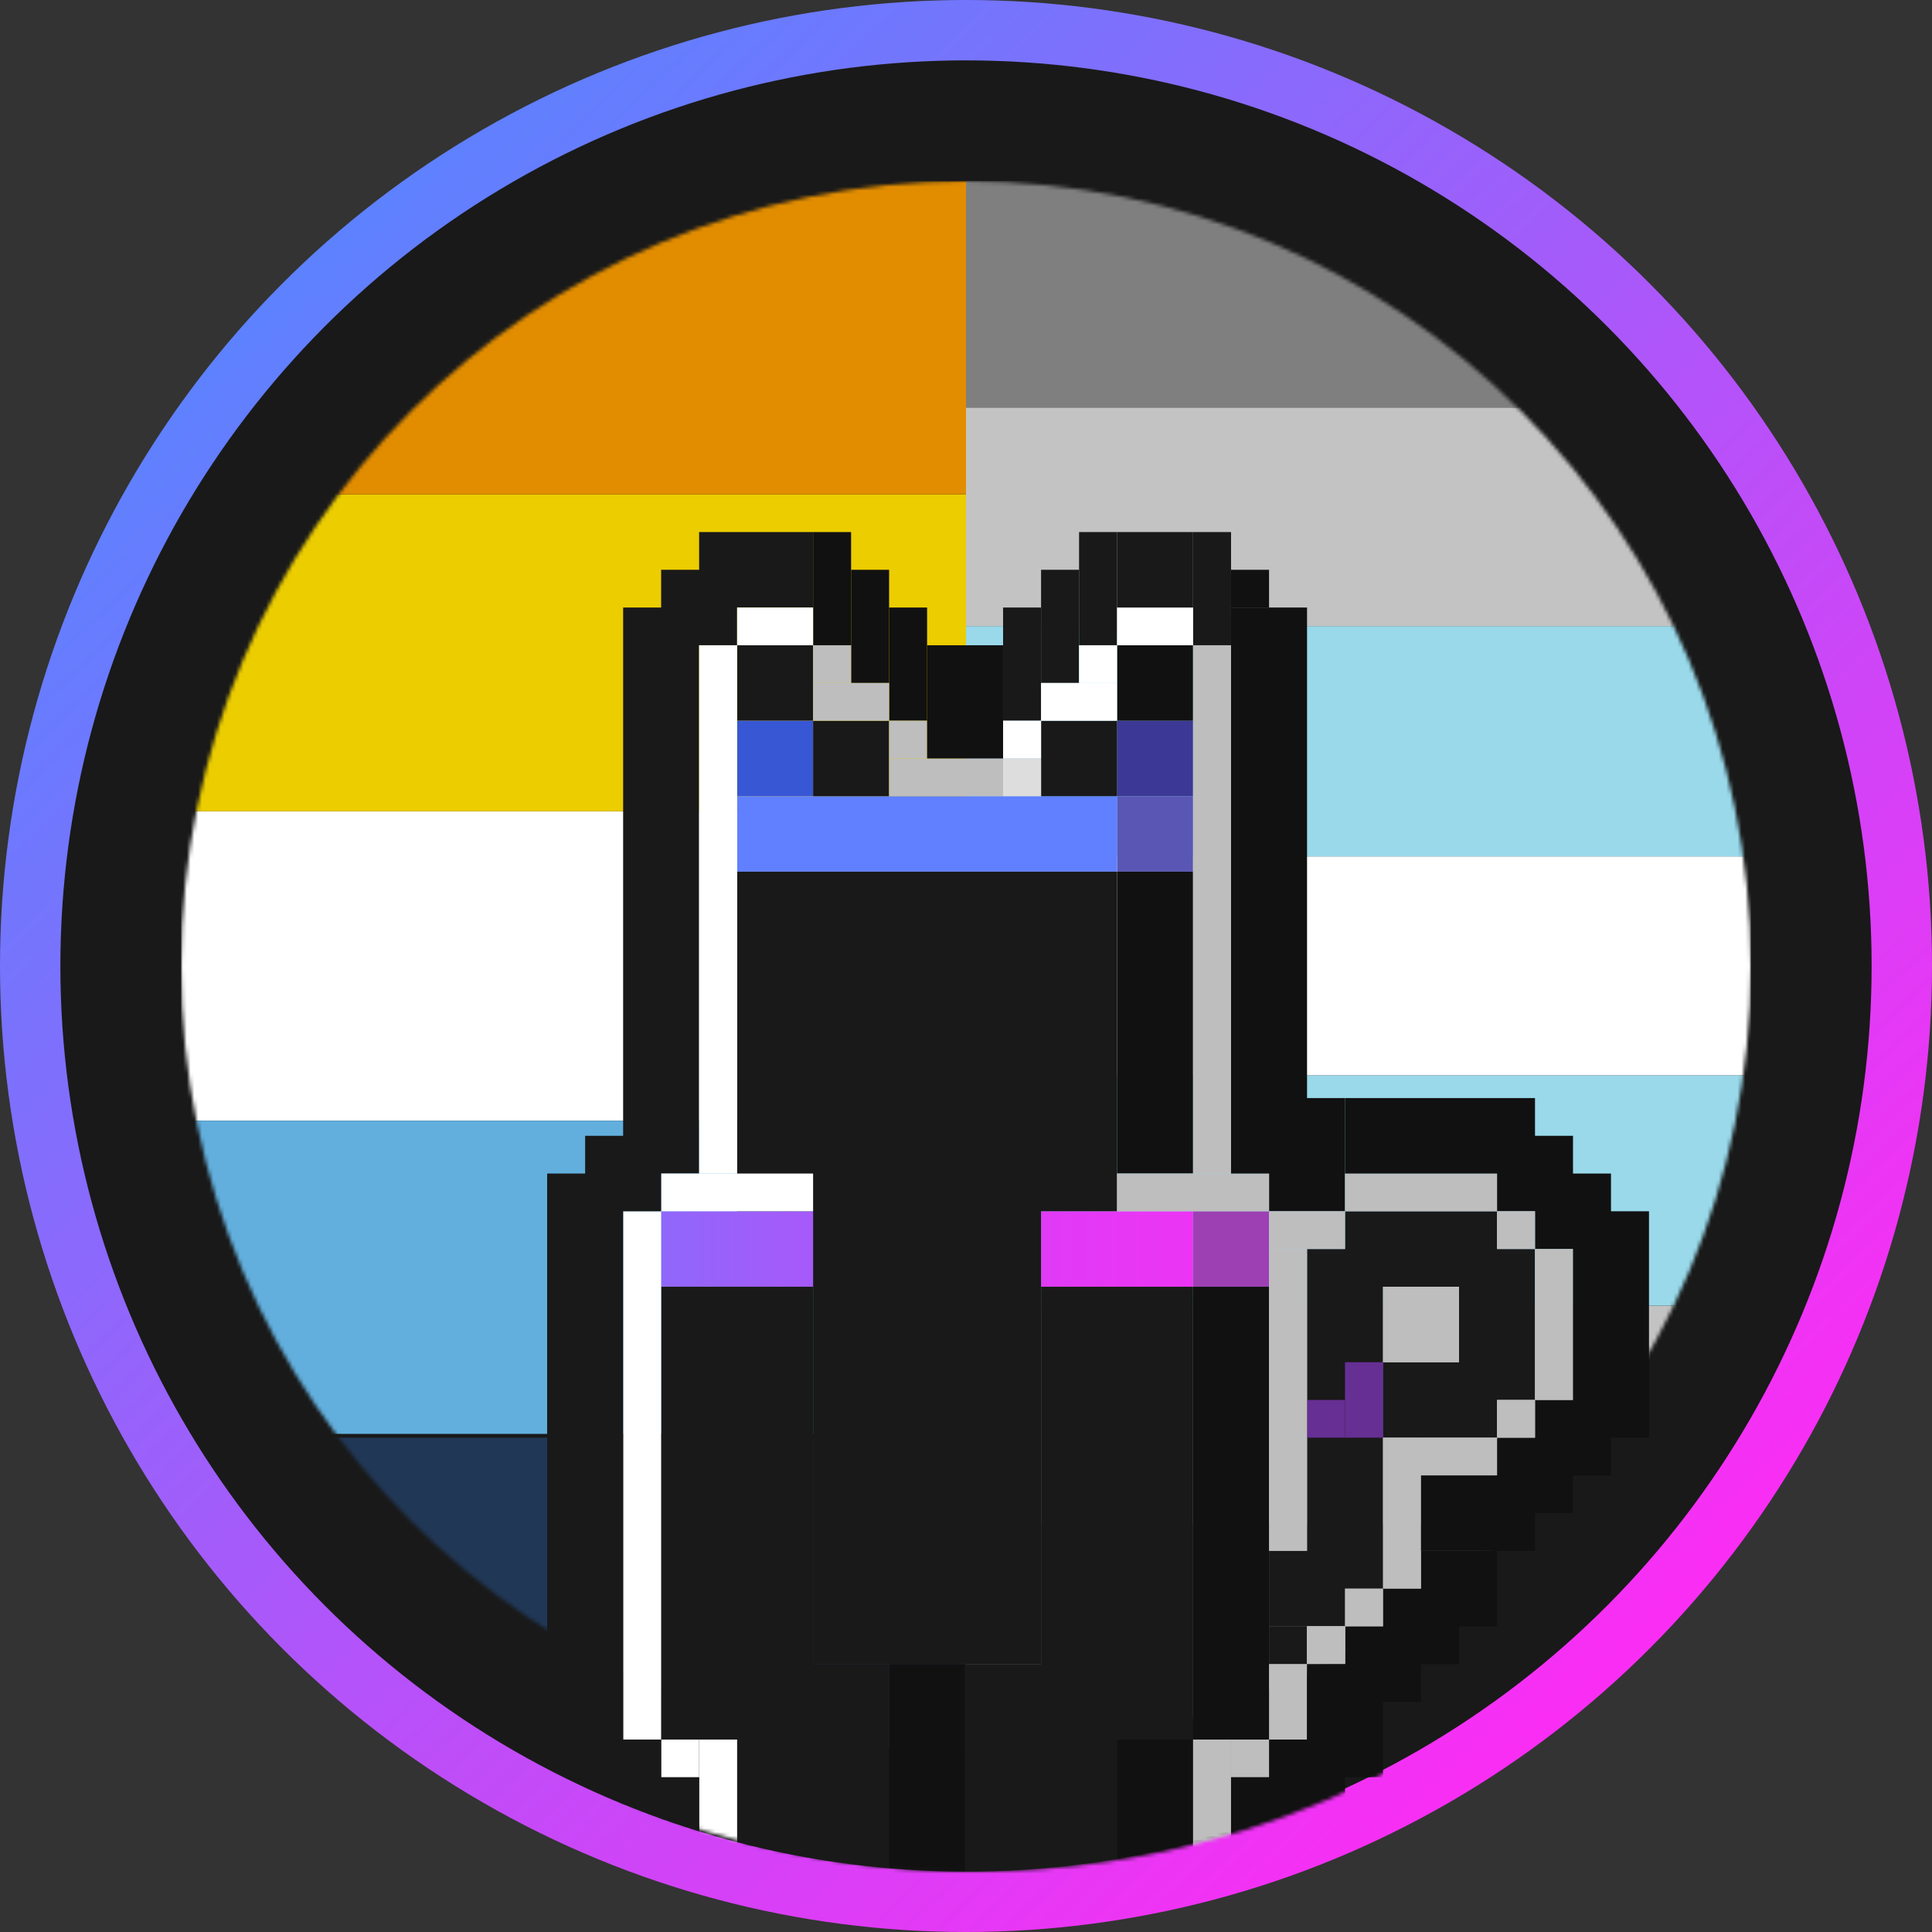 <svg width="512" height="512" viewBox="0 0 512 512" fill="none" xmlns="http://www.w3.org/2000/svg">
<rect x="0" y="0" width="512" height="512" fill="#333333" stroke="none"/>
<g clip-path="url(#clip0_322_2)">
<circle cx="256" cy="256" r="256" fill="url(#paint0_linear_322_2)"/>
<circle cx="256" cy="256" r="240" fill="#191919"/>
<mask id="mask0_322_2" style="mask-type:alpha" maskUnits="userSpaceOnUse" x="48" y="48" width="416" height="416">
<circle cx="256" cy="256" r="208" fill="#D9D9D9"/>
</mask>
<g mask="url(#mask0_322_2)">
<rect x="48" y="215" width="208" height="82" fill="white"/>
<rect x="48" y="131" width="208" height="84" fill="#ECCD00"/>
<rect x="48" y="48" width="208" height="83" fill="#E28D00"/>
<rect x="48" y="381" width="208" height="84" fill="#203756"/>
<rect x="48" y="297" width="208" height="83" fill="#62AFDD"/>
<rect x="256" y="48" width="208" height="60" fill="#7F7F7F"/>
<rect x="256" y="108" width="208" height="58" fill="#C3C3C3"/>
<rect x="256" y="166" width="208" height="61" fill="#99D9EA"/>
<rect x="256" y="48" width="208" height="60" fill="#7F7F7F"/>
<rect x="256" y="166" width="208" height="61" fill="#99D9EA"/>
<rect x="256" y="227" width="208" height="58" fill="white"/>
<rect x="256" y="346" width="208" height="58" fill="#C3C3C3"/>
<rect x="256" y="404" width="208" height="60" fill="#7F7F7F"/>
<rect x="256" y="285" width="208" height="61" fill="#99D9EA"/>
</g>
<mask id="mask1_322_2" style="mask-type:alpha" maskUnits="userSpaceOnUse" x="18" y="16" width="480" height="480">
<circle cx="258" cy="256" r="240" fill="white"/>
</mask>
<g mask="url(#mask1_322_2)">
<rect x="165.137" y="161" width="20.138" height="150" fill="#191919"/>
<rect width="20.138" height="20" transform="matrix(1 0 0 -1 175.207 171)" fill="#191919"/>
<rect width="20.138" height="20" transform="matrix(1 0 0 -1 195.345 191)" fill="#191919"/>
<rect width="20.138" height="20" transform="matrix(1 0 0 -1 195.345 211)" fill="#3857D4"/>
<rect width="40.276" height="20" transform="matrix(1 0 0 -1 175.207 341)" fill="url(#paint1_linear_322_2)"/>
<rect width="40.276" height="20" transform="matrix(1 0 0 -1 275.896 341)" fill="url(#paint2_linear_322_2)"/>
<rect width="20.138" height="20" transform="matrix(1 0 0 -1 316.172 341)" fill="#9D40B3"/>
<rect width="20.138" height="20" transform="matrix(1 0 0 -1 296.033 211)" fill="#3B3995"/>
<rect width="20.138" height="20" transform="matrix(1 0 0 -1 296.033 231)" fill="#5957B3"/>
<rect width="100.689" height="20" transform="matrix(1 0 0 -1 195.345 231)" fill="#6080FF"/>
<rect width="100.689" height="90" transform="matrix(1 0 0 -1 195.345 321)" fill="#191919"/>
<rect width="60.413" height="130" transform="matrix(1 0 0 -1 215.482 441)" fill="#191919"/>
<rect width="40.276" height="120" transform="matrix(1 0 0 -1 175.207 461)" fill="#191919"/>
<rect width="40.276" height="120" transform="matrix(1 0 0 -1 275.896 461)" fill="#191919"/>
<rect width="10.069" height="10" transform="matrix(1 0 0 -1 336.31 441)" fill="#191919"/>
<rect width="20.138" height="20" transform="matrix(1 0 0 -1 336.31 431)" fill="#191919"/>
<rect width="20.138" height="90" transform="matrix(1 0 0 -1 346.378 421)" fill="#191919"/>
<rect width="40.276" height="20" transform="matrix(1 0 0 -1 356.447 341)" fill="#191919"/>
<rect width="20.138" height="40" transform="matrix(1 0 0 -1 386.654 371)" fill="#191919"/>
<rect width="30.207" height="20" transform="matrix(1 0 0 -1 366.517 381)" fill="#191919"/>
<rect width="10.069" height="20" transform="matrix(1 0 0 -1 356.447 381)" fill="#662F94"/>
<rect width="10.069" height="10" transform="matrix(1 0 0 -1 346.378 381)" fill="#662F94"/>
<rect width="40.276" height="80" transform="matrix(1 0 0 -1 195.345 521)" fill="#191919"/>
<rect width="40.276" height="80" transform="matrix(1 0 0 -1 255.758 521)" fill="#191919"/>
<rect width="20.138" height="80" transform="matrix(1 0 0 -1 235.621 521)" fill="#111111"/>
<rect width="20.138" height="60" transform="matrix(1 0 0 -1 296.033 521)" fill="#111111"/>
<rect width="20.138" height="120" transform="matrix(1 0 0 -1 316.172 461)" fill="#111111"/>
<rect width="20.138" height="20" transform="matrix(1 0 0 -1 215.482 211)" fill="#191919"/>
<rect width="20.138" height="20" transform="matrix(1 0 0 -1 275.896 211)" fill="#191919"/>
<rect width="20.138" height="20" transform="matrix(1 0 0 -1 296.033 191)" fill="#111111"/>
<rect width="20.138" height="80" transform="matrix(1 0 0 -1 296.033 311)" fill="#111111"/>
<rect width="30.207" height="20" transform="matrix(1 0 0 -1 185.276 161)" fill="#191919"/>
<rect width="10.069" height="30" transform="matrix(1 0 0 -1 215.482 171)" fill="#111111"/>
<rect width="10.069" height="30" transform="matrix(1 0 0 -1 225.551 181)" fill="#111111"/>
<rect width="10.069" height="30" transform="matrix(1 0 0 -1 235.621 191)" fill="#111111"/>
<rect width="10.069" height="30" transform="matrix(1 0 0 -1 265.827 191)" fill="#191919"/>
<rect width="10.069" height="30" transform="matrix(1 0 0 -1 275.896 181)" fill="#191919"/>
<rect width="10.069" height="30" transform="matrix(1 0 0 -1 285.965 171)" fill="#191919"/>
<rect width="10.069" height="30" transform="matrix(1 0 0 -1 316.172 171)" fill="#191919"/>
<rect width="10.069" height="10" transform="matrix(1 0 0 -1 326.24 161)" fill="#111111"/>
<rect width="20.138" height="30" transform="matrix(1 0 0 -1 336.31 321)" fill="#111111"/>
<rect width="20.138" height="20" transform="matrix(1 0 0 -1 396.723 321)" fill="#111111"/>
<rect width="20.138" height="20" transform="matrix(1 0 0 -1 406.792 331)" fill="#111111"/>
<rect width="20.138" height="20" transform="matrix(1 0 0 -1 406.792 391)" fill="#111111"/>
<rect width="20.138" height="20" transform="matrix(1 0 0 -1 396.723 401)" fill="#111111"/>
<rect width="20.138" height="20" transform="matrix(1 0 0 -1 376.585 431)" fill="#111111"/>
<rect width="20.138" height="20" transform="matrix(1 0 0 -1 366.517 441)" fill="#111111"/>
<rect width="20.138" height="20" transform="matrix(1 0 0 -1 356.447 451)" fill="#111111"/>
<rect width="20.138" height="20" transform="matrix(1 0 0 -1 336.31 481)" fill="#111111"/>
<rect width="120" height="10.069" transform="matrix(0 -1 -1 0 326.24 581)" fill="#BEBEBE"/>
<rect width="10" height="10.069" transform="matrix(0 -1 -1 0 336.31 471)" fill="#BEBEBE"/>
<rect width="10" height="10.069" transform="matrix(0 -1 -1 0 185.276 471)" fill="white"/>
<rect width="100" height="10.069" transform="matrix(0 -1 -1 0 195.345 561)" fill="white"/>
<rect width="20" height="10.069" transform="matrix(0 -1 -1 0 346.378 461)" fill="#BEBEBE"/>
<rect width="10" height="10.069" transform="matrix(0 -1 -1 0 356.447 441)" fill="#BEBEBE"/>
<rect width="40" height="10.069" transform="matrix(0 -1 -1 0 376.585 421)" fill="#BEBEBE"/>
<rect width="40" height="10.069" transform="matrix(0 -1 -1 0 416.861 371)" fill="#BEBEBE"/>
<rect width="20" height="20.138" transform="matrix(0 -1 -1 0 386.654 361)" fill="#BEBEBE"/>
<rect width="10" height="20.138" transform="matrix(0 -1 -1 0 396.723 391)" fill="#BEBEBE"/>
<rect width="10" height="10.069" transform="matrix(0 -1 -1 0 366.517 431)" fill="#BEBEBE"/>
<rect width="10" height="10.069" transform="matrix(0 -1 -1 0 406.792 331)" fill="#BEBEBE"/>
<rect width="10" height="40.276" transform="matrix(0 -1 -1 0 396.723 321)" fill="#BEBEBE"/>
<rect width="10" height="20.138" transform="matrix(0 -1 -1 0 356.447 331)" fill="#BEBEBE"/>
<rect x="336.31" y="411" width="80" height="10.069" transform="rotate(-90 336.31 411)" fill="#BEBEBE"/>
<rect width="10" height="20.138" transform="matrix(0 -1 -1 0 316.172 171)" fill="white"/>
<rect width="10" height="20.138" transform="matrix(0 -1 -1 0 215.482 171)" fill="white"/>
<rect width="10" height="40.276" transform="matrix(0 -1 -1 0 215.482 321)" fill="white"/>
<rect width="140" height="10.069" transform="matrix(0 -1 -1 0 195.345 311)" fill="white"/>
<rect width="140" height="10.069" transform="matrix(0 -1 -1 0 175.207 461)" fill="white"/>
<rect width="10" height="20.138" transform="matrix(0 -1 -1 0 296.033 191)" fill="white"/>
<rect width="10" height="10.069" transform="matrix(0 -1 -1 0 296.033 181)" fill="white"/>
<rect width="10" height="20.138" transform="matrix(0 -1 -1 0 235.621 191)" fill="#BEBEBE"/>
<rect width="10" height="10.069" transform="matrix(0 -1 -1 0 225.551 181)" fill="#BEBEBE"/>
<rect width="10" height="10.069" transform="matrix(0 -1 -1 0 275.896 201)" fill="white"/>
<rect width="10" height="10.069" transform="matrix(0 -1 -1 0 275.896 211)" fill="#DDDDDD"/>
<rect width="10" height="30.207" transform="matrix(0 -1 -1 0 265.827 211)" fill="#BEBEBE"/>
<rect width="10" height="10.069" transform="matrix(0 -1 -1 0 245.689 201)" fill="#BEBEBE"/>
<rect width="10" height="40.276" transform="matrix(0 -1 -1 0 336.31 321)" fill="#BEBEBE"/>
<rect width="140" height="10.069" transform="matrix(0 -1 -1 0 326.24 311)" fill="#BEBEBE"/>
<rect width="10" height="10.069" transform="matrix(0 -1 -1 0 406.792 381)" fill="#BEBEBE"/>
<rect width="10" height="10.069" transform="matrix(0 -1 -1 0 356.447 441)" fill="#BEBEBE"/>
<rect width="10" height="10.069" transform="matrix(0 -1 -1 0 356.447 441)" fill="#BEBEBE"/>
<rect width="20.138" height="20" transform="matrix(1 0 0 -1 155.069 321)" fill="#191919"/>
<rect width="20.138" height="20" transform="matrix(1 0 0 -1 155.069 481)" fill="#191919"/>
<rect width="20.138" height="160" transform="matrix(1 0 0 -1 145 471)" fill="#191919"/>
<rect width="20.138" height="80" transform="matrix(1 0 0 -1 165.137 551)" fill="#191919"/>
<rect width="30.207" height="20" transform="matrix(1 0 0 -1 376.585 411)" fill="#111111"/>
<rect width="30" height="20.138" transform="matrix(0 -1 -1 0 366.517 471)" fill="#111111"/>
<rect width="120" height="20.138" transform="matrix(0 -1 -1 0 346.378 591)" fill="#111111"/>
<rect width="20.138" height="60" transform="matrix(1 0 0 -1 416.861 381)" fill="#111111"/>
<rect width="50.345" height="20" transform="matrix(1 0 0 -1 356.447 311)" fill="#111111"/>
<rect width="20.138" height="150" transform="matrix(1 0 0 -1 326.24 311)" fill="#111111"/>
<rect width="20.138" height="20" transform="matrix(1 0 0 -1 296.033 161)" fill="#191919"/>
<rect width="20.138" height="30" transform="matrix(1 0 0 -1 245.689 201)" fill="#111111"/>
</g>
</g>
<defs>
<linearGradient id="paint0_linear_322_2" x1="72" y1="64" x2="440" y2="448" gradientUnits="userSpaceOnUse">
<stop stop-color="#5A83FF"/>
<stop offset="0" stop-color="#5A83FF"/>
<stop offset="1" stop-color="#FE2BF4"/>
</linearGradient>
<linearGradient id="paint1_linear_322_2" x1="0" y1="10" x2="40.276" y2="10" gradientUnits="userSpaceOnUse">
<stop stop-color="#9067FB"/>
<stop offset="1" stop-color="#A759F9"/>
</linearGradient>
<linearGradient id="paint2_linear_322_2" x1="0" y1="10" x2="40.276" y2="10" gradientUnits="userSpaceOnUse">
<stop stop-color="#E03BF6"/>
<stop offset="1" stop-color="#EC34F5"/>
</linearGradient>
<clipPath id="clip0_322_2">
<rect width="512" height="512" fill="white"/>
</clipPath>
</defs>
</svg>

